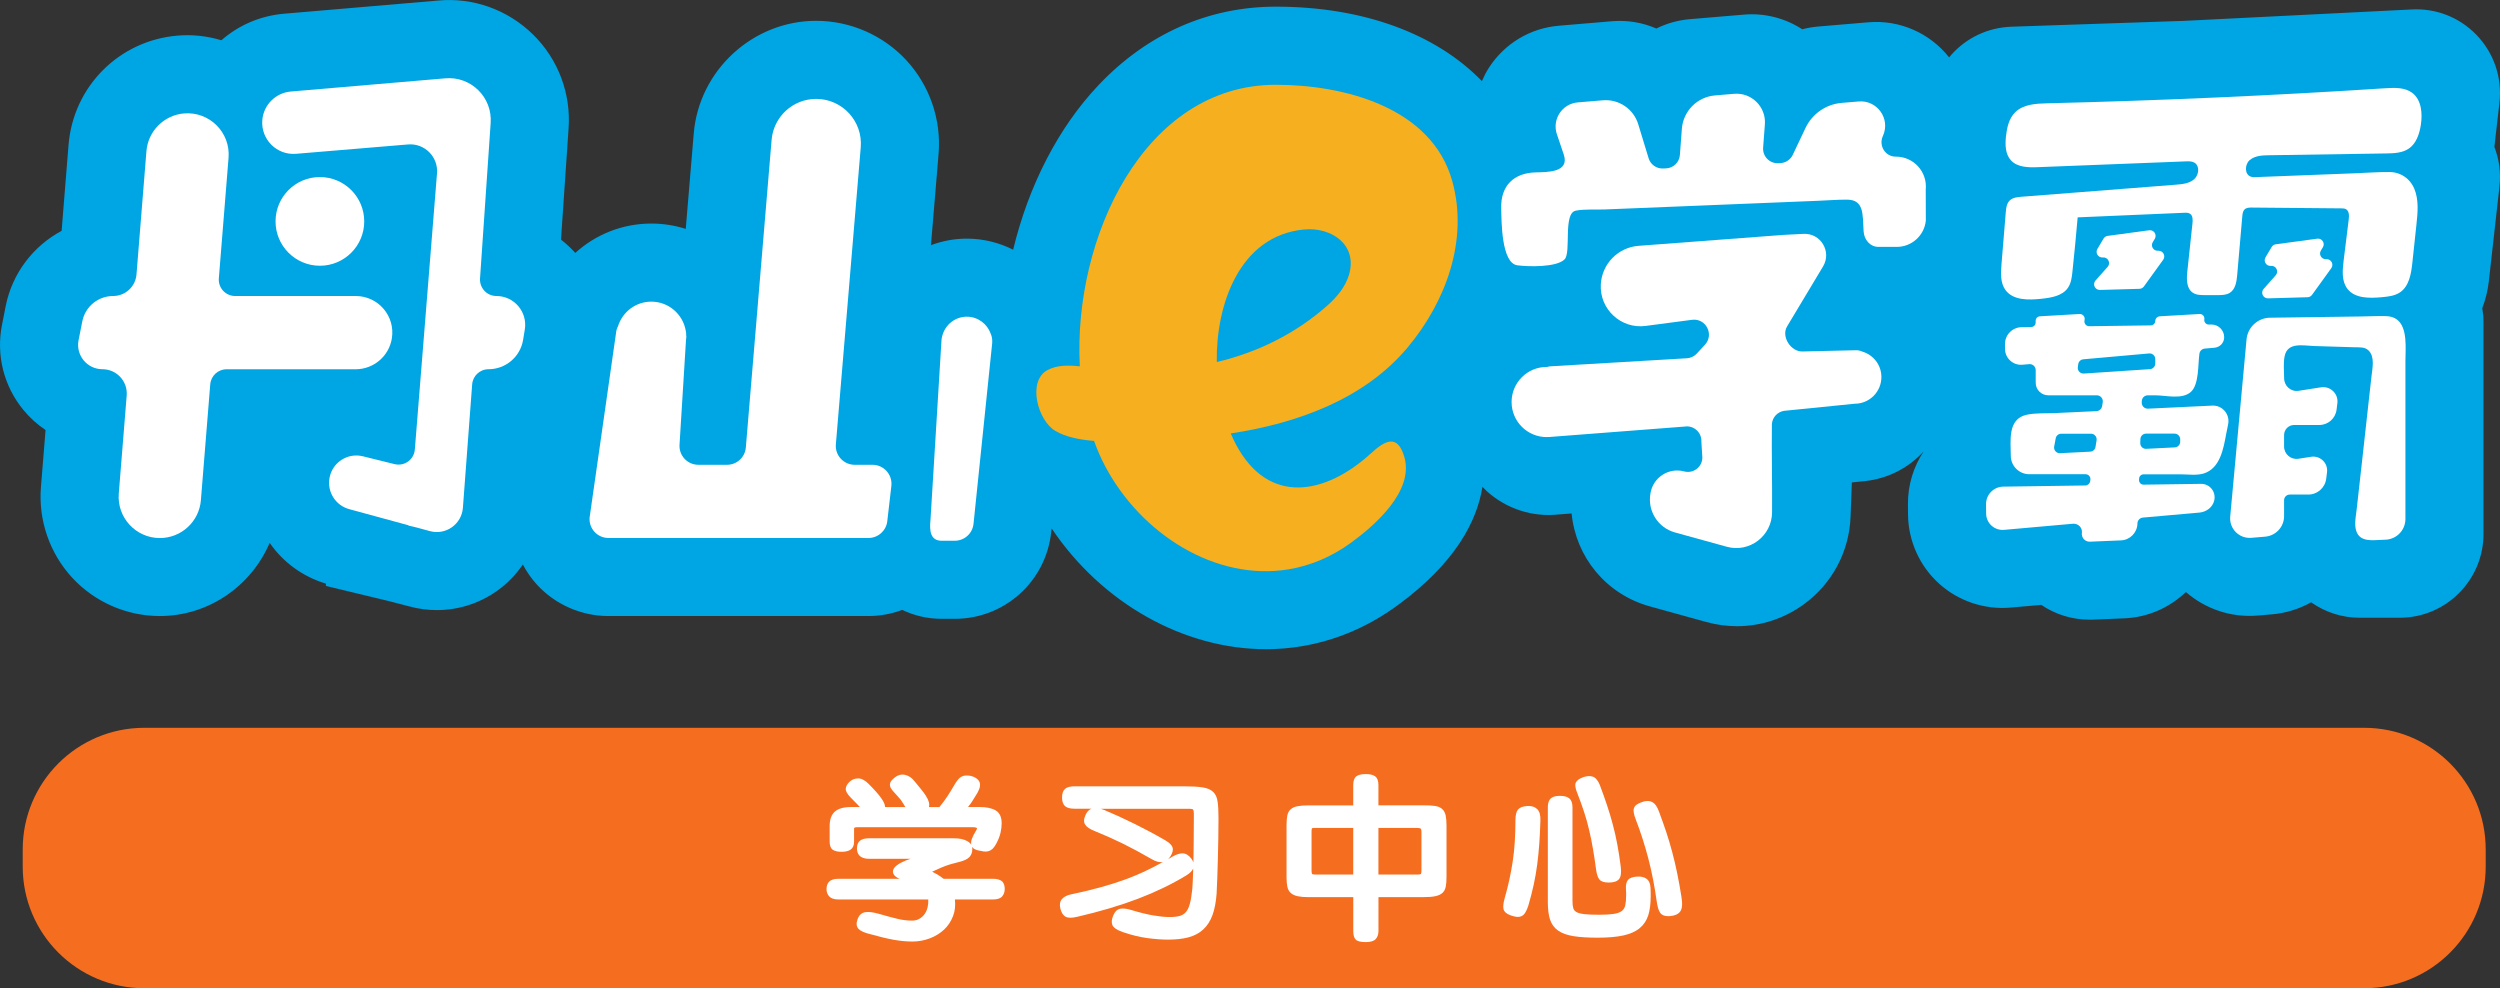 <?xml version="1.0" encoding="utf-8"?>
<!-- Generator: Adobe Illustrator 23.0.1, SVG Export Plug-In . SVG Version: 6.00 Build 0)  -->
<svg version="1.1" id="圖層_1" xmlns="http://www.w3.org/2000/svg" xmlns:xlink="http://www.w3.org/1999/xlink" x="0px" y="0px"
	 viewBox="0 0 555.89 219.74" style="enable-background:new 0 0 555.89 219.74;" xml:space="preserve">
<rect x="0" y="0" width="555.89" height="219.74" fill="#333333" stroke="none"/>
<style type="text/css">
	.st0{fill:#00A5E3;}
	.st1{fill:#FFFFFF;}
	.st2{fill:#F5AF1F;}
	.st3{fill:#F56D1F;}
</style>
<g>
	<g>
		<path class="st0" d="M554.64,32.66l1.13-9.86c0.63-5.59-1.26-11.1-5.19-15.12c-3.8-3.89-9.03-5.9-14.45-5.57l-50.51,2.53
			l-38.46,1.3L446.28,6c-5.22,0.44-9.79,2.98-12.88,6.76c-4.25-5.4-11-8.38-17.88-7.81L404.27,5.9c-1.2,0.1-2.38,0.31-3.53,0.61
			c-3.81-2.48-8.35-3.65-12.96-3.26l-12.02,1.01c-2.67,0.23-5.19,0.95-7.46,2.08c-3.04-1.32-6.41-1.91-9.85-1.62l-11.84,1
			c-6.34,0.54-11.98,3.91-15.47,9.23c-0.65,0.99-1.17,2.02-1.63,3.08c-10.18-10.49-26.31-16.55-45.8-16.55c-0.02,0-0.05,0-0.07,0
			c-14.95,0.01-28.56,6.04-39.36,17.43c-9.01,9.5-15.59,22.46-19,36.61c-3.14-1.58-6.65-2.46-10.31-2.46
			c-2.78,0-5.47,0.52-7.97,1.46l1.7-20.3c0.63-7.59-1.96-15.16-7.12-20.77c-5.16-5.61-12.49-8.82-20.1-8.82
			c-14.08,0-26.04,10.99-27.22,25.03l-1.78,21.24c-2.43-0.78-5-1.19-7.67-1.19c-6.42,0-12.38,2.43-16.89,6.53
			c-0.98-1.08-2.04-2.08-3.18-2.96l1.68-24.6c0.59-7.84-2.29-15.51-7.91-21.02s-13.33-8.26-21.04-7.54l-34.3,2.93
			C57.82,3.5,53.01,5.65,49.23,8.95c-3.13-0.93-6.44-1.32-9.78-1.03c-12.98,1.1-23.16,11.32-24.21,24.3l-1.54,19.11
			C7.43,54.68,2.72,60.73,1.26,68.08l-0.82,4.17c-1.33,6.71,0.4,13.59,4.74,18.88c1.44,1.76,3.11,3.26,4.95,4.49l-1.03,12.7
			c-0.59,7.36,1.94,14.69,6.94,20.12c5.01,5.43,12.11,8.54,19.5,8.54c10.85,0,20.36-6.71,24.42-16.27c2.93,4.22,7.26,7.5,12.53,9.07
			l-0.04,0.5l14.27,3.44l4.3,1.12c2.02,0.55,4.07,0.82,6.12,0.82c4.75,0,9.42-1.46,13.39-4.28c2.28-1.62,4.2-3.62,5.73-5.86
			c0.86,1.62,1.9,3.15,3.16,4.51c4.07,4.42,9.85,6.95,15.86,6.95h57.82c2.64,0,5.17-0.49,7.52-1.36c2.67,1.28,5.63,1.98,8.77,1.98
			h2.9c11.09,0,20.32-8.32,21.46-19.36l0.08-0.75c11.18,16.64,29.39,26.87,47.69,26.86c2.64,0,5.28-0.21,7.89-0.65
			c7.62-1.27,14.77-4.31,21.25-9.03c13.03-9.5,17.77-18.87,18.97-26.43c0.33,0.34,0.66,0.69,1.01,1.02
			c4.39,3.93,10.16,5.77,15.98,5.13l2.84-0.22c0.91,9.63,7.63,17.97,17.41,20.67l12.56,3.47c2.24,0.62,4.52,0.93,6.79,0.93
			c5.31,0,10.52-1.68,14.93-4.91c6.29-4.61,10.06-11.72,10.34-19.51l0.28-7.55l2.97-0.3l0.99-0.13c4.76-0.76,8.93-3.1,12-6.46
			c-2.24,3.39-3.53,7.45-3.49,11.8l0.02,2.26c0.06,5.83,2.57,11.41,6.89,15.32c4.32,3.91,10.14,5.85,15.92,5.34l6.82-0.6
			c3.14,2.13,6.86,3.29,10.74,3.29c0.26,0,0.52,0,0.78-0.01l6.97-0.29c5.26-0.22,10.05-2.4,13.65-5.84l0.02,0
			c4.4,3.81,10.12,5.72,15.97,5.22l3.09-0.26c3.17-0.26,6.14-1.21,8.79-2.68c3.12,2.21,6.89,3.43,10.77,3.43h8.92
			c10.27,0,18.63-8.36,18.63-18.63V71.51c0-1.01-0.11-2.01-0.27-3c0.71-1.86,1.21-3.83,1.45-5.9l2.37-21.13
			C556.11,38.44,555.71,35.43,554.64,32.66z"/>
		<g>
			<g>
				<path class="st1" d="M504.51,34.52c8.68-0.13,17.37-0.27,26.05-0.4c1.75-0.03,3.61-0.09,5.05-1.08
					c1.67-1.14,2.37-3.26,2.68-5.27c0.39-2.55,0.15-5.56-1.91-7.12c-1.64-1.24-3.89-1.16-5.95-1.03
					c-25.06,1.63-50.16,2.74-75.26,3.35c-2.51,0.06-5.29,0.22-7.08,1.99c-1.4,1.38-1.85,3.45-2.06,5.41
					c-0.19,1.85-0.14,3.92,1.11,5.28c1.44,1.57,3.87,1.61,6,1.52c10.98-0.43,21.96-0.86,32.93-1.29c0.64-0.02,1.31-0.04,1.86,0.28
					c1.25,0.72,1.03,2.75-0.06,3.7c-1.09,0.95-2.64,1.1-4.08,1.21c-11.44,0.89-22.88,1.79-34.32,2.68
					c-0.92,0.07-1.93,0.18-2.59,0.82c-0.7,0.67-0.82,1.73-0.89,2.69l-0.95,11.53c-0.16,1.96-0.27,4.1,0.88,5.69
					c1.71,2.34,5.16,2.26,8.03,1.95c2.17-0.23,4.61-0.63,5.85-2.41c0.73-1.05,0.89-2.37,1.02-3.64c0.43-4.01,0.81-8.03,1.16-12.05
					c7.9-0.34,15.8-0.68,23.7-1.02c0.44-0.02,0.92-0.03,1.29,0.22c0.63,0.42,0.62,1.34,0.54,2.1c-0.38,3.58-0.76,7.17-1.15,10.75
					c-0.18,1.69-0.21,3.74,1.21,4.7c0.77,0.52,1.76,0.54,2.7,0.54c0.95,0,1.91,0,2.86,0c0.93,0,1.93-0.02,2.71-0.53
					c1.24-0.8,1.48-2.48,1.61-3.94c0.38-4.37,0.76-8.73,1.14-13.1c0.05-0.53,0.12-1.11,0.5-1.48c0.42-0.41,1.07-0.43,1.65-0.42
					c6.62,0.06,13.24,0.12,19.86,0.18c0.35,0,0.72,0.01,1.03,0.18c0.73,0.41,0.73,1.44,0.62,2.28c-0.38,3.07-0.76,6.15-1.14,9.22
					c-0.26,2.14-0.46,4.54,0.87,6.24c1.68,2.13,4.86,2.08,7.56,1.84c1.43-0.13,2.92-0.28,4.11-1.08c2.04-1.38,2.49-4.15,2.75-6.6
					c0.3-2.84,0.61-5.68,0.91-8.52c0.29-2.66,0.55-5.46-0.48-7.93c-0.33-0.79-0.8-1.47-1.37-2.03c-1.08-1.06-2.52-1.66-4.11-1.68
					c-2.55-0.03-5.2,0.19-7.75,0.28c-2.4,0.09-4.8,0.19-7.21,0.28c-4.91,0.19-9.82,0.38-14.73,0.57c-0.4,0.02-0.82,0.03-1.2-0.11
					c-1.4-0.5-1.35-2.71-0.22-3.68C501.41,34.61,503.03,34.54,504.51,34.52z"/>
				<path class="st1" d="M465.95,62.37c-0.73,0.83-0.12,2.13,0.98,2.1l8.79-0.25c0.39-0.01,0.76-0.2,0.99-0.52l4.29-5.94
					c0.6-0.83,0.01-2-1.02-2h-0.22c-0.98,0-1.59-1.07-1.08-1.91l0.45-0.75c0.54-0.91-0.2-2.04-1.25-1.9l-9.23,1.25
					c-0.38,0.05-0.72,0.27-0.92,0.61l-1.36,2.29c-0.53,0.89,0.18,2,1.21,1.9c1.14-0.11,1.83,1.23,1.07,2.09L465.95,62.37z"/>
				<path class="st1" d="M503.33,64.24c-0.73,0.83-0.12,2.13,0.98,2.1l8.79-0.25c0.39-0.01,0.76-0.2,0.99-0.52l4.29-5.94
					c0.6-0.84,0-2-1.02-2h-0.22c-0.98,0-1.59-1.07-1.08-1.91l0.45-0.75c0.54-0.91-0.2-2.04-1.25-1.9l-9.23,1.25
					c-0.38,0.05-0.72,0.28-0.92,0.61l-1.36,2.29c-0.53,0.89,0.18,2,1.2,1.9c1.14-0.11,1.83,1.23,1.07,2.09L503.33,64.24z"/>
				<path class="st1" d="M530.55,70.29c-1.84-0.05-3.7,0.05-5.54,0.08c-6.82,0.09-13.64,0.19-20.47,0.28
					c-2.64,0.14-4.77,2.2-5.01,4.83l-3.63,39.39c-0.25,2.68,1.99,4.94,4.68,4.72l3.1-0.26c2.37-0.2,4.2-2.18,4.2-4.56v-3.54
					c0-0.7,0.56-1.26,1.26-1.26h4.12c2.03,0,3.75-1.52,3.99-3.54l0.18-1.43c0.25-2.04-1.52-3.75-3.55-3.43
					c-0.87,0.14-1.83,0.29-2.82,0.44c-1.67,0.26-3.18-1.03-3.18-2.72v-2.55c0-1.24,1-2.24,2.24-2.24h5.59c1.96,0,3.6-1.46,3.84-3.4
					l0.18-1.46c0.26-2.09-1.56-3.84-3.64-3.52c-1.52,0.24-3.28,0.51-4.98,0.78c-1.71,0.27-3.22-1.07-3.22-2.8
					c0-1.62-0.22-3.32,0.12-4.94c0.67-3.14,4.1-2.3,6.47-2.22c3.04,0.11,6.08,0.18,9.12,0.28c1.1,0.03,2.23-0.11,3.08,0.73
					c1.43,1.42,0.83,3.97,0.63,5.77c-0.2,1.79-0.4,3.58-0.6,5.38l-1.45,13.08L524,113.42c-0.19,1.69-0.73,3.97,0.35,5.49
					c1.23,1.73,4.08,1.1,5.9,1.1c2.55,0,4.61-2.06,4.61-4.61v-0.84V93.33V80.34c0-2.82,0.55-7.51-1.91-9.31
					C532.35,70.59,531.57,70.32,530.55,70.29z"/>
				<path class="st1" d="M491.93,90.19l-14.31,0.68c-0.78,0.04-1.42-0.6-1.39-1.38l0.01-0.31c0.03-0.71,0.61-1.28,1.33-1.28h1.67
					c2.34,0,6.04,1.03,7.98-0.82c1.77-1.69,1.5-6.08,1.83-8.42c0.09-0.62,0.58-1.1,1.2-1.15l2.17-0.19
					c1.21-0.11,2.14-1.12,2.14-2.33c0-1.58-1.29-2.85-2.87-2.83l-0.54,0.01c-0.62,0.01-1.1-0.54-1.01-1.15l0.01-0.05
					c0.09-0.63-0.42-1.18-1.06-1.15l-8.82,0.51c-0.56,0.03-1.02,0.48-1.03,1.03c-0.01,0.54-0.45,0.98-0.99,0.99l-13.68,0.19
					c-0.66,0.01-1.18-0.57-1.08-1.23l0.04-0.26c0.1-0.67-0.45-1.27-1.13-1.23l-8.81,0.51c-0.53,0.03-0.95,0.47-0.95,1v0.38
					c0,0.55-0.44,1-0.99,1.01l-2.14,0.03c-2.05,0.03-3.69,1.7-3.69,3.74v1.06c0,2.09,1.79,3.74,3.88,3.55l1.5-0.13
					c0.78-0.07,1.45,0.55,1.45,1.33v1.48v1.33c0,1.54,1.25,2.79,2.79,2.79h5.71h5.09c0.82,0,1.44,0.73,1.32,1.54l-0.14,0.86
					c-0.1,0.62-0.62,1.09-1.25,1.12l-9.18,0.43c-2.08,0.1-4.42-0.07-6.45,0.4c-4.2,0.98-3.43,5.89-3.43,9.08
					c0,2.28,1.85,4.12,4.12,4.12h4.38h8.13c0.66,0,1.17,0.59,1.07,1.25l-0.06,0.34c-0.08,0.52-0.52,0.9-1.05,0.91l-18.28,0.26
					c-2.13,0.03-3.83,1.78-3.81,3.9l0.02,2.1c0.02,2.14,1.86,3.8,3.99,3.61l15.31-1.36c1.15-0.1,2.14,0.87,1.99,2.02
					c-0.15,1.07,0.7,2.01,1.78,1.97l6.91-0.29c1.99-0.08,3.58-1.68,3.66-3.67l0-0.12c0.02-0.67,0.55-1.22,1.21-1.28l12.57-1.11
					c1.55-0.14,2.95-1.18,3.3-2.7c0.45-1.98-1.05-3.72-2.94-3.69l-12.76,0.18c-0.58,0.01-1.04-0.47-1.02-1.04l0.01-0.29
					c0.02-0.54,0.47-0.97,1.01-0.97h8.16c1.66,0,3.6,0.3,5.18-0.18c3.7-1.13,4.42-5.61,5.02-8.82l0.44-2.18
					C495.86,92.09,494.14,90.09,491.93,90.19z M465.95,99.37c-0.09,0.59-0.59,1.03-1.18,1.06l-6.71,0.34
					c-0.82,0.04-1.45-0.69-1.3-1.49l0.34-1.81c0.11-0.6,0.63-1.03,1.24-1.03h6.6c0.78,0,1.37,0.69,1.25,1.46L465.95,99.37z
					 M463.35,83.06c-0.8,0.05-1.45-0.64-1.33-1.44l0.09-0.65c0.08-0.58,0.55-1.03,1.14-1.08l14.62-1.3
					c0.74-0.07,1.37,0.52,1.37,1.26v0.97c0,0.66-0.52,1.22-1.18,1.26L463.35,83.06z M484.78,98.22c0,0.67-0.53,1.23-1.2,1.26
					l-6.36,0.32c-0.74,0.04-1.35-0.57-1.32-1.31l0.03-0.85c0.02-0.68,0.58-1.22,1.26-1.22h6.33c0.7,0,1.26,0.57,1.26,1.26V98.22z"/>
			</g>
			<g>
				<path class="st1" d="M87.13,75.26c0.81-4.95-3.01-9.44-8.03-9.44H52.29c-2.13,0-3.81-1.82-3.63-3.94l2.16-26.79
					c0.46-5.64-4.26-10.34-9.9-9.87c-4.46,0.38-8,3.93-8.36,8.39l-2.21,27.41c-0.22,2.71-2.48,4.8-5.2,4.8
					c-3.33,0-6.2,2.36-6.85,5.63l-0.83,4.19c-0.66,3.35,1.9,6.46,5.31,6.46c3.16,0,5.65,2.7,5.39,5.85l-1.76,21.79
					c-0.43,5.33,3.78,9.9,9.13,9.9c4.77,0,8.75-3.66,9.13-8.42l2.08-25.76c0.15-1.89,1.73-3.35,3.63-3.35H79.1
					C83.09,82.09,86.49,79.2,87.13,75.26z"/>
				<path class="st1" d="M110.38,65.82c-2.12,0-3.79-1.8-3.64-3.92l2.36-34.52c0.43-5.75-4.41-10.5-10.14-9.96l-34.3,2.93
					c-3.39,0.29-6.08,3-6.34,6.4c-0.32,4.26,3.25,7.81,7.51,7.45l24.9-2.08c3.68-0.31,6.75,2.77,6.44,6.45l-4.93,61.4
					c-0.19,2.24-2.33,3.77-4.51,3.23l-7.03-1.74c-3.42-0.85-6.84,1.38-7.44,4.86c-0.53,3.08,1.36,6.07,4.38,6.89l13.18,3.59
					l-0.01,0.06l1.85,0.44l2.94,0.8c3.53,0.96,7.06-1.54,7.33-5.19l2.06-27.44c0.14-1.9,1.73-3.37,3.63-3.37
					c3.83,0,7.09-2.77,7.7-6.55l0.38-2.31C117.32,69.35,114.32,65.82,110.38,65.82z"/>
				<path class="st1" d="M80.99,49.23c0-5.44-4.41-9.86-9.86-9.86s-9.86,4.41-9.86,9.86c0,5.45,4.41,9.86,9.86,9.86
					S80.99,54.67,80.99,49.23z"/>
			</g>
			<g>
				<path class="st1" d="M194.01,103.35h-3.96c-2.46,0-4.4-2.1-4.19-4.55l5.53-66.03c0.49-5.8-4.09-10.78-9.91-10.78
					c-5.17,0-9.48,3.96-9.91,9.12l-5.73,68.39c-0.18,2.18-2,3.85-4.19,3.85h-6.36c-2.46,0-4.39-2.1-4.19-4.54l1.44-23.26
					c0.02-0.23,0.07-0.45,0.07-0.69c0-0.09-0.02-0.16-0.03-0.25c0.02-0.39-0.03-0.77-0.11-1.14c-0.66-3.64-3.82-6.4-7.65-6.4
					c-3.48,0-6.39,2.29-7.39,5.43c-0.25,0.48-0.42,1.02-0.46,1.59l-5.87,40.99c-0.2,2.45,1.74,4.54,4.19,4.54h11.12h17.75h19.96
					h8.99c2.13,0,3.93-1.6,4.18-3.72l0.91-7.87C198.48,105.55,196.52,103.35,194.01,103.35z"/>
				<path class="st1" d="M220.63,76.08C220.63,76.08,220.63,76.08,220.63,76.08c0-0.01,0-0.01,0-0.01c0.03-0.67-0.09-1.3-0.34-1.87
					c-0.78-2.19-2.85-3.78-5.31-3.78c-2.6,0-4.76,1.76-5.43,4.15c-0.02,0.05-0.03,0.1-0.05,0.16c-0.04,0.15-0.06,0.3-0.09,0.45
					c-0.01,0.09-0.04,0.17-0.05,0.26l-2.46,40.17c-0.26,2.48,0,4.63,2.49,4.63h2.9c2.16,0,3.96-1.63,4.18-3.77l4.15-40.17
					C220.64,76.22,220.62,76.15,220.63,76.08z"/>
			</g>
			<g>
				<path class="st1" d="M428.2,42.15c0.4-3.93-2.7-7.35-6.67-7.32c-2.3,0.02-3.82-2.41-2.89-4.52l0.07-0.16
					c1.66-3.77-1.32-7.93-5.42-7.59l-3.79,0.32c-3.48,0.29-6.54,2.42-8.04,5.58l-2.83,5.97c-0.51,1.08-1.57,1.78-2.76,1.84
					l-0.47,0.02c-1.93,0.09-3.5-1.53-3.36-3.46l0.39-5.17c0.3-3.89-2.96-7.13-6.85-6.8l-4.25,0.36c-3.94,0.33-7.06,3.48-7.36,7.42
					l-0.44,5.83c-0.12,1.62-1.44,2.9-3.06,2.97l-0.66,0.03c-1.47,0.07-2.8-0.87-3.23-2.28l-2.31-7.57c-1.04-3.4-4.31-5.61-7.85-5.32
					l-5.6,0.47c-3.47,0.29-5.75,3.77-4.64,7.07l1.53,4.52c1.35,4-3.6,3.9-6.22,3.97c-4.97,0.12-7.81,3.04-7.69,7.95
					c0.07,2.82,0.01,12.21,3.58,12.71c2.39,0.33,8.8,0.49,10.54-1.35c1.48-1.58-0.41-10.25,2.47-10.8c2.05-0.39,4.42-0.18,6.51-0.27
					c5.43-0.22,10.87-0.44,16.3-0.66c10.34-0.42,20.68-0.84,31.02-1.26c2.14-0.09,4.28-0.26,6.42-0.26c3.86,0,3.52,3.19,3.74,7
					c0.11,1.91,1.43,3.51,3.34,3.51h4.03c3.34,0,6.14-2.53,6.47-5.85L428.2,42.15z"/>
				<path class="st1" d="M414.04,78.16c-0.46-0.21-0.96-0.32-1.51-0.28l-11.64,0.27c-2.65,0.16-4.89-3.29-3.52-5.57l8-13.34
					c1.97-3.29-0.52-7.44-4.35-7.24l-4.46,0.23l-32.22,2.43c-4.54,0.34-8.13,4-8.39,8.55c-0.32,5.53,4.48,9.99,9.97,9.26l10.32-1.36
					c3.07-0.4,4.97,3.26,2.87,5.54l-1.83,1.98c-0.57,0.61-1.35,0.98-2.18,1.03l-30.5,1.8c-0.19,0.01-0.36,0.09-0.55,0.14
					c-0.05,0-0.09-0.01-0.14-0.01c-4.31,0-7.8,3.49-7.8,7.8c0,4.31,3.49,7.8,7.8,7.8c0.07,0,0.14-0.02,0.21-0.02
					c0.24,0.02,0.49,0.01,0.74-0.03l29.73-2.29c2.03-0.32,3.84,1.32,3.72,3.37l0.22,3.54c-0.03,2.1-2.02,3.6-4.05,3.06
					c-3.41-0.91-6.86,1.3-7.47,4.77l-0.03,0.19c-0.67,3.84,1.69,7.57,5.45,8.61l11.52,3.18c5.06,1.4,10.04-2.4,10.08-7.64
					c0.05-6.52-0.11-13.07-0.04-19.6c0.09-1.51,1.22-2.74,2.71-2.98l15.7-1.58c0,0,0,0,0.01,0c3.27,0,5.93-2.65,5.93-5.93
					C418.35,81.13,416.52,78.87,414.04,78.16z"/>
			</g>
			<path class="st2" d="M312.96,77.3c8.54-10.19,13.62-23.95,9.95-37.07c-4.57-16.35-24.01-21.39-39.26-21.38
				c-29.26,0.02-45.06,34.08-43.55,62.61c-2.61-0.29-5.19-0.28-7.24,0.86c-4.48,2.49-2.1,11.23,1.82,13.51
				c2.26,1.32,5.3,1.95,8.59,2.21c0.7,1.94,1.5,3.8,2.43,5.56c8.03,15.21,24.64,25.68,40.86,22.99c4.73-0.79,9.43-2.69,13.87-5.93
				c5.29-3.85,14.01-11.46,11.84-19.02c-1.51-5.25-4.32-3.68-7.42-0.85c-10.02,9.17-22.76,11.77-30.06-2.02
				c-0.41-0.78-0.78-1.58-1.12-2.39C288.5,94.13,303.4,88.71,312.96,77.3z M299.95,61.11c-0.8,2.7-2.69,4.95-4.8,6.82
				c-7.07,6.26-15.49,10.41-24.59,12.57c-0.21-12.53,4.92-28.06,19.37-29.47C296.03,50.43,301.95,54.42,299.95,61.11z"/>
		</g>
	</g>
	<path class="st3" d="M525.67,219.74H32.09c-14.93,0-27.04-12.11-27.04-27.04v-3.83c0-14.93,12.11-27.04,27.04-27.04h493.58
		c14.93,0,27.04,12.11,27.04,27.04v3.83C552.71,207.64,540.61,219.74,525.67,219.74z"/>
	<g>
		<path class="st1" d="M220.72,195.4h-10.91c-0.7-0.56-1.55-1.08-2.54-1.57l1.39-0.63c0.52-0.24,1.02-0.45,1.49-0.62
			c0.47-0.18,0.95-0.33,1.42-0.47c0.48-0.14,1.03-0.28,1.64-0.43c1.18-0.29,1.95-0.66,2.36-1.12c0.42-0.46,0.63-1.04,0.63-1.71
			c0-0.19-0.02-0.38-0.07-0.55c0.26,0.38,0.71,0.64,1.36,0.79c0.45,0.1,0.86,0.18,1.21,0.23c0.38,0.06,0.73,0.04,1.06-0.04
			c0.33-0.09,0.64-0.26,0.92-0.51c0.27-0.25,0.54-0.61,0.8-1.09c0.48-0.88,0.81-1.71,0.99-2.48c0.17-0.76,0.26-1.48,0.26-2.13
			c0-1.38-0.45-2.35-1.33-2.87c-0.84-0.5-2.06-0.76-3.6-0.76h-2.55c0.33-0.4,0.63-0.8,0.88-1.19c0.34-0.52,0.74-1.17,1.22-1.97
			c0.6-1.06,0.73-1.92,0.38-2.54c-0.34-0.61-1-1.02-1.97-1.24c-0.81-0.13-1.46-0.08-1.95,0.18c-0.49,0.25-0.99,0.82-1.52,1.73
			c-0.49,0.85-1.01,1.69-1.54,2.52c-0.51,0.79-1.14,1.64-1.87,2.53h-2.33c0.21-0.66-0.02-1.51-0.69-2.54
			c-0.26-0.41-0.6-0.88-1.02-1.39c-0.42-0.51-0.86-1.05-1.33-1.63c-0.38-0.5-0.77-0.89-1.17-1.14c-0.4-0.26-0.81-0.42-1.2-0.49
			c-0.4-0.07-0.79-0.05-1.16,0.06c-0.36,0.11-0.69,0.28-0.96,0.5c-0.38,0.3-0.66,0.56-0.84,0.81c-0.2,0.27-0.3,0.56-0.3,0.85
			c0,0.29,0.1,0.6,0.31,0.91c0.19,0.29,0.49,0.65,0.88,1.05c0.31,0.36,0.56,0.63,0.74,0.83c0.17,0.18,0.32,0.35,0.44,0.51
			c0.12,0.16,0.24,0.34,0.36,0.53c0.13,0.2,0.3,0.48,0.51,0.8c0.05,0.12,0.11,0.23,0.18,0.33h-4.49c-0.01-0.52-0.29-1.17-0.86-1.98
			c-0.23-0.34-0.6-0.8-1.1-1.37c-0.5-0.57-1.08-1.18-1.72-1.82c-0.79-0.79-1.57-1.2-2.32-1.2c-0.01,0-0.02,0-0.04,0
			c-0.76,0.01-1.41,0.29-1.92,0.81c-0.49,0.47-0.76,0.98-0.79,1.49c-0.03,0.54,0.33,1.18,1.12,1.98c0.64,0.66,1.14,1.17,1.51,1.54
			c0.2,0.2,0.36,0.38,0.5,0.54h-1.91c-1.64,0-2.87,0.34-3.63,1.01c-0.78,0.68-1.17,1.77-1.17,3.23v3.46c0,0.9,0.24,1.51,0.72,1.82
			c0.45,0.3,1.09,0.44,1.96,0.44c0.86,0,1.53-0.17,2-0.5c0.5-0.35,0.75-0.94,0.75-1.76v-2.81c0-0.15,0.03-0.25,0.1-0.3
			c0.03-0.02,0.15-0.1,0.57-0.1h25.75c0.72,0,0.86,0.16,0.89,0.21c0.05,0.08,0,0.25-0.14,0.47c-0.85,1.35-1.22,2.34-1.14,3.03
			c0.01,0.07,0.02,0.14,0.04,0.2c-0.2-0.32-0.51-0.6-0.92-0.83c-0.74-0.41-1.75-0.62-2.98-0.62h-18.81c-0.89,0-1.56,0.17-2.01,0.51
			c-0.47,0.35-0.71,0.94-0.71,1.76c0,1.05,0.47,2.3,2.72,2.3h9.2c-0.76,0.24-1.41,0.5-1.93,0.76c-0.93,0.47-1.52,0.93-1.8,1.41
			c-0.3,0.52-0.26,1.04,0.13,1.5c0.26,0.3,0.64,0.56,1.17,0.77h-13.58c-0.97,0-1.64,0.2-2.06,0.6c-0.41,0.4-0.62,0.97-0.62,1.7
			c0,0.65,0.21,1.2,0.61,1.63c0.41,0.44,1.1,0.67,2.06,0.67h19.96c0.03,0.58-0.02,1.14-0.14,1.67c-0.13,0.6-0.36,1.12-0.67,1.56
			c-0.31,0.44-0.71,0.8-1.18,1.07c-0.46,0.27-1.01,0.4-1.63,0.4c-1.03,0-2.11-0.13-3.2-0.39c-1.1-0.26-2.5-0.64-4.17-1.12
			c-1.3-0.37-2.29-0.49-3.03-0.37c-0.79,0.13-1.36,0.65-1.7,1.55c-0.34,0.93-0.27,1.66,0.22,2.18c0.46,0.48,1.35,0.87,2.71,1.19
			c1.01,0.28,1.92,0.52,2.75,0.72c0.83,0.2,1.61,0.37,2.34,0.5c0.74,0.13,1.45,0.22,2.11,0.29c0.68,0.06,1.38,0.1,2.07,0.1
			c1.33,0,2.63-0.24,3.85-0.7c1.22-0.46,2.29-1.12,3.18-1.95c0.89-0.83,1.56-1.86,2.01-3.04c0.42-1.11,0.55-2.33,0.4-3.66h8.45
			c0.99,0,1.69-0.24,2.07-0.7c0.37-0.45,0.56-1,0.56-1.64c0-0.72-0.19-1.29-0.57-1.68C222.4,195.6,221.72,195.4,220.72,195.4z"/>
		<path class="st1" d="M269.76,176.09c-0.54-0.52-1.34-0.86-2.39-1.02c-1.01-0.15-2.42-0.23-4.18-0.23h-24.24
			c-0.99,0-1.69,0.19-2.13,0.57c-0.44,0.39-0.67,1.04-0.67,1.92s0.23,1.53,0.67,1.92c0.44,0.39,1.14,0.57,2.13,0.57h3.74
			c-0.66,0.27-1.06,0.81-1.29,1.35c-0.43,0.89-0.47,1.62-0.11,2.18c0.34,0.53,0.97,0.97,1.91,1.35c1.14,0.47,2.26,0.95,3.34,1.42
			c1.06,0.47,2.11,0.96,3.13,1.46c1.05,0.52,2.08,1.05,3.08,1.59c1.03,0.56,2.13,1.17,3.25,1.82c1.01,0.6,1.84,0.82,2.54,0.68
			c0.02,0,0.05-0.01,0.07-0.02c-1.1,0.61-2.17,1.17-3.18,1.67c-1.62,0.8-3.33,1.53-5.08,2.18c-1.75,0.64-3.62,1.24-5.58,1.78
			c-1.95,0.54-4.21,1.08-6.72,1.61c-0.86,0.19-1.51,0.54-1.93,1.03c-0.44,0.52-0.56,1.23-0.34,2.13c0.24,0.93,0.65,1.54,1.22,1.82
			c0.56,0.27,1.42,0.26,2.63-0.04c5.01-1.16,9.51-2.5,13.39-3.98c3.89-1.48,7.49-3.22,10.72-5.17c0.84-0.51,1.36-1.03,1.58-1.58
			c-0.03,1.15-0.06,2.09-0.1,2.8c-0.04,0.78-0.08,1.35-0.1,1.7c-0.14,1.38-0.32,2.49-0.54,3.32c-0.21,0.81-0.51,1.44-0.89,1.88
			c-0.37,0.43-0.84,0.72-1.4,0.87c-1.26,0.34-3.23,0.33-5.85-0.12c-1.4-0.24-3.07-0.65-4.97-1.23c-0.98-0.29-1.79-0.37-2.4-0.25
			c-0.66,0.13-1.16,0.61-1.5,1.42c-0.39,0.87-0.47,1.61-0.23,2.19c0.24,0.59,0.99,1.11,2.3,1.57c1.93,0.66,3.77,1.11,5.48,1.34
			c1.7,0.23,3.26,0.34,4.63,0.34c1.71,0,3.22-0.17,4.49-0.5c1.29-0.34,2.39-0.92,3.28-1.73c0.89-0.81,1.59-1.88,2.07-3.19
			c0.48-1.29,0.79-2.91,0.93-4.8c0.06-0.93,0.1-2.09,0.15-3.45c0.04-1.36,0.08-2.79,0.13-4.31c0.04-1.52,0.08-3.06,0.1-4.62
			c0.03-1.56,0.04-3.02,0.04-4.39c0-1.5-0.06-2.72-0.19-3.62C270.64,177.36,270.3,176.61,269.76,176.09z M264.9,190.91L264.9,190.91
			c-0.58-0.75-1.22-1.14-1.9-1.16c-0.03,0-0.06,0-0.09,0c-0.64,0-1.4,0.25-2.26,0.76c-0.3,0.18-0.6,0.35-0.89,0.52
			c0.19-0.19,0.36-0.41,0.52-0.67c0.49-0.78,0.63-1.45,0.42-1.99c-0.2-0.53-0.77-1.05-1.72-1.59c-2.07-1.21-4.31-2.4-6.64-3.56
			c-2.32-1.15-4.6-2.19-6.77-3.1c-0.28-0.12-0.55-0.21-0.8-0.28h19.81c0.38,0,0.64,0.07,0.74,0.21c0.04,0.05,0.17,0.32,0.14,1.45
			c0,2.45-0.01,4.66-0.04,6.55c-0.02,1.4-0.04,2.65-0.06,3.73C265.26,191.47,265.11,191.19,264.9,190.91z"/>
		<path class="st1" d="M320.64,179.85c-0.38-0.33-0.92-0.55-1.59-0.65c-0.64-0.09-1.49-0.13-2.52-0.13H306.5v-4.54
			c0-0.92-0.25-1.56-0.73-1.91c-0.47-0.34-1.14-0.5-2.07-0.5c-0.99,0-1.68,0.17-2.12,0.51c-0.45,0.35-0.68,0.99-0.68,1.91v4.54
			h-9.82c-1.02,0-1.85,0.06-2.49,0.17c-0.67,0.12-1.2,0.35-1.58,0.68c-0.39,0.34-0.65,0.82-0.77,1.41
			c-0.11,0.56-0.17,1.29-0.17,2.16v11.55c0,0.82,0.06,1.52,0.17,2.08c0.12,0.6,0.38,1.08,0.77,1.43c0.38,0.35,0.91,0.59,1.58,0.73
			c0.64,0.13,1.48,0.2,2.5,0.2h9.82v7.54c0,0.89,0.17,1.5,0.53,1.88c0.36,0.39,1.1,0.57,2.27,0.57c1.06,0,1.77-0.22,2.19-0.67
			c0.4-0.44,0.61-1.03,0.61-1.75v-7.58h10.07c1.06,0,1.89-0.06,2.54-0.2c0.67-0.13,1.2-0.37,1.58-0.7c0.39-0.34,0.65-0.81,0.77-1.41
			c0.11-0.56,0.17-1.27,0.17-2.12v-11.51c0-0.92-0.07-1.69-0.19-2.26C321.3,180.67,321.03,180.19,320.64,179.85z M316.07,184.98v8.4
			c0,0.75-0.1,0.93-0.12,0.95c0,0-0.11,0.13-0.8,0.13h-8.65v-10.37h8.32c0.79,0,1.02,0.11,1.08,0.16
			C315.95,184.28,316.07,184.44,316.07,184.98z M300.9,184.09v10.37h-8.44c-0.58,0-0.7-0.11-0.71-0.13
			c-0.01-0.01-0.12-0.16-0.12-0.95v-8.4c0-0.65,0.09-0.77,0.1-0.79c0,0,0.1-0.1,0.61-0.1H300.9z"/>
		<path class="st1" d="M352.22,180.51c0.43,1.31,0.81,2.66,1.12,3.99c0.32,1.34,0.61,2.74,0.85,4.17c0.25,1.43,0.49,3.01,0.71,4.7
			c0.15,1.04,0.39,1.76,0.74,2.19c0.37,0.46,1.06,0.68,2.1,0.68c1.11,0,1.88-0.27,2.29-0.8c0.41-0.53,0.52-1.45,0.34-2.83l0,0
			c-0.22-1.73-0.47-3.36-0.75-4.84c-0.28-1.5-0.61-2.97-0.99-4.39c-0.37-1.41-0.8-2.85-1.28-4.29c-0.48-1.44-1.03-2.99-1.64-4.6
			c-0.42-1-0.95-1.61-1.58-1.81c-0.61-0.19-1.34-0.14-2.17,0.16c-0.85,0.33-1.37,0.72-1.58,1.19c-0.21,0.48-0.11,1.21,0.31,2.25
			C351.28,177.77,351.79,179.19,352.22,180.51z"/>
		<path class="st1" d="M339.63,179.22L339.63,179.22c-1,0.06-1.68,0.31-2.08,0.77c-0.39,0.46-0.58,1.24-0.58,2.41
			c0,1.71-0.05,3.33-0.15,4.83c-0.1,1.5-0.25,2.95-0.46,4.33c-0.21,1.38-0.46,2.75-0.75,4.07c-0.29,1.32-0.63,2.68-1.02,4.03
			c-0.32,1.14-0.41,1.96-0.27,2.5c0.15,0.58,0.67,1.04,1.56,1.37c0.52,0.18,0.98,0.3,1.37,0.34c0.09,0.01,0.17,0.01,0.26,0.01
			c0.32,0,0.61-0.06,0.86-0.19c0.32-0.16,0.6-0.44,0.83-0.84c0.22-0.37,0.43-0.86,0.63-1.46c0.47-1.62,0.88-3.19,1.2-4.67
			c0.32-1.48,0.58-2.99,0.78-4.49c0.19-1.49,0.35-3.04,0.46-4.61c0.11-1.56,0.19-3.28,0.25-5.1c0.06-1.21-0.18-2.08-0.7-2.6
			S340.57,179.17,339.63,179.22z"/>
		<path class="st1" d="M366.1,195.39c-0.53-0.37-1.21-0.53-2.02-0.48c-1.06,0.06-1.75,0.31-2.11,0.78
			c-0.35,0.46-0.49,1.12-0.43,2.04c0.03,0.27,0.04,0.51,0.04,0.72v0.67c0,0.91-0.07,1.66-0.2,2.22c-0.13,0.53-0.38,0.93-0.77,1.23
			c-0.4,0.3-0.98,0.52-1.75,0.64c-0.79,0.12-1.88,0.19-3.22,0.19c-1.37,0-2.48-0.04-3.3-0.13c-0.79-0.09-1.39-0.24-1.79-0.46
			c-0.38-0.21-0.61-0.49-0.72-0.86c-0.12-0.41-0.18-0.96-0.18-1.64v-20.82c0-0.88-0.22-1.53-0.67-1.93c-0.44-0.4-1.14-0.6-2.13-0.6
			c-0.97,0-1.64,0.2-2.06,0.6c-0.41,0.4-0.62,1.05-0.62,1.93v21.17c0,1.54,0.17,2.83,0.49,3.82c0.34,1.02,0.94,1.84,1.79,2.44
			c0.83,0.59,1.99,1.01,3.43,1.24c1.42,0.23,3.24,0.34,5.41,0.34c2.29,0,4.21-0.17,5.7-0.5c1.51-0.34,2.73-0.88,3.62-1.63
			c0.9-0.75,1.53-1.71,1.9-2.87c0.35-1.13,0.53-2.53,0.53-4.14v-0.91c0-0.33-0.01-0.68-0.04-1.04
			C366.96,196.45,366.65,195.78,366.1,195.39z"/>
		<path class="st1" d="M373.88,199.41c-0.31-1.93-0.63-3.72-0.96-5.31c-0.33-1.61-0.7-3.16-1.09-4.63c-0.39-1.47-0.83-2.94-1.3-4.37
			c-0.48-1.45-1.02-2.96-1.59-4.5c-0.42-1.22-0.95-1.97-1.63-2.29c-0.68-0.32-1.51-0.28-2.46,0.13c-0.41,0.16-0.73,0.33-0.98,0.51
			c-0.26,0.2-0.45,0.45-0.55,0.75c-0.1,0.29-0.11,0.65-0.03,1.07c0.07,0.4,0.22,0.9,0.45,1.49c1.08,2.81,2.01,5.71,2.77,8.62
			c0.76,2.9,1.38,6.07,1.85,9.41c0.17,1.32,0.44,2.21,0.82,2.72c0.35,0.47,0.94,0.71,1.77,0.71c0.13,0,0.26,0,0.39-0.02
			c1.07-0.08,1.84-0.43,2.27-1.03C374.06,202.05,374.14,200.99,373.88,199.41z"/>
	</g>
</g>
</svg>
